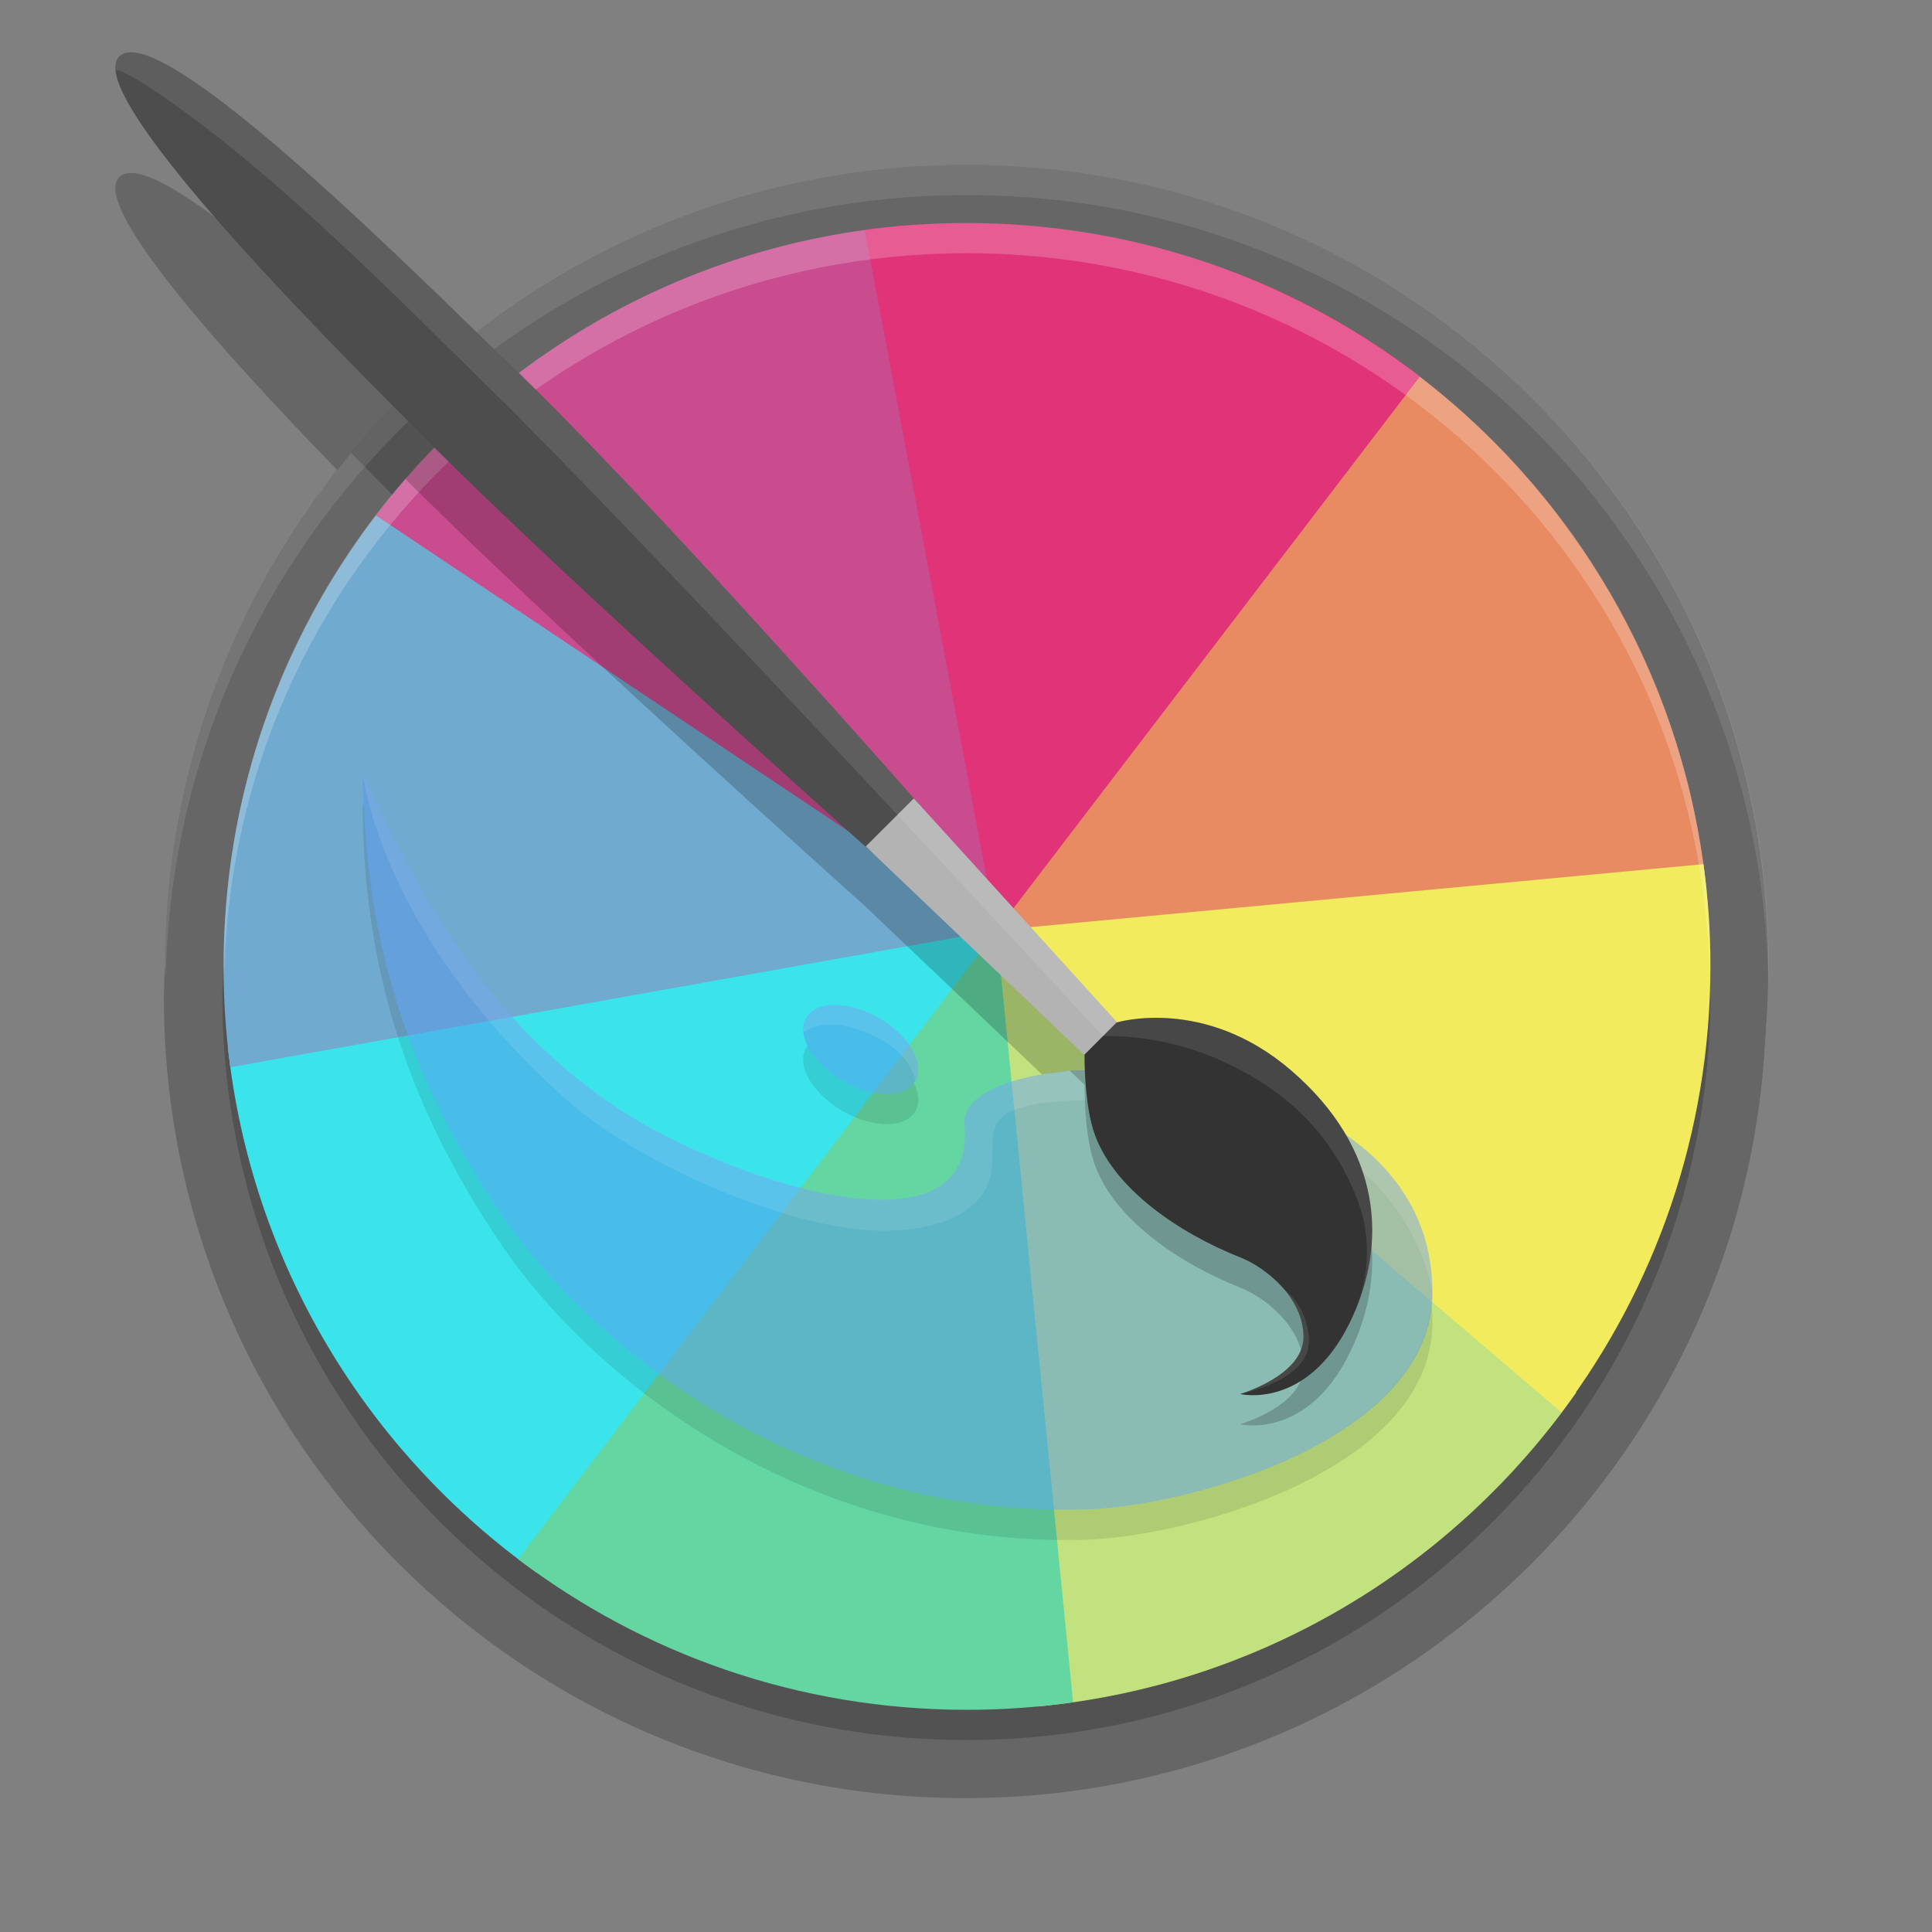 <?xml version="1.0" encoding="utf-8"?>
<!-- Generator: Adobe Illustrator 16.0.0, SVG Export Plug-In . SVG Version: 6.00 Build 0)  -->
<!DOCTYPE svg PUBLIC "-//W3C//DTD SVG 1.1//EN" "http://www.w3.org/Graphics/SVG/1.1/DTD/svg11.dtd">
<svg version="1.1" id="Capa_1" xmlns="http://www.w3.org/2000/svg" xmlns:xlink="http://www.w3.org/1999/xlink" x="0px" y="0px"
	 width="64px" height="64px" viewBox="0 0 64 64" enable-background="new 0 0 64 64" xml:space="preserve">
<rect x="0" y="0" width="64" height="64" fill="#808080" stroke="none"/>
<g id="Capa_3">
	<path opacity="0.2" enable-background="new    " d="M15.134,14.367C11.644,10.979,5.047,4.67,3.937,5.883
		c-1.041,1.138,5.141,7.584,8.6,11.079L15.134,14.367z"/>
	<path opacity="0.2" enable-background="new    " d="M5.469,31.915c-0.021,0.37-0.035,0.741-0.041,1.11
		c0,14.658,11.884,26.541,26.542,26.541c14.659,0,26.542-11.883,26.542-26.541c-0.01-0.262-0.021-0.522-0.039-0.785
		c-0.596,14.208-12.283,25.422-26.501,25.431C17.629,57.654,5.894,46.251,5.469,31.915L5.469,31.915z"/>
	<path fill="#666666" d="M32.021,5.461c-14.665,0-26.553,11.888-26.553,26.554c0,14.665,11.888,26.553,26.553,26.553
		c14.667,0,26.554-11.889,26.554-26.553C58.575,17.349,46.688,5.461,32.021,5.461z"/>
	<path opacity="0.2" enable-background="new    " d="M13.414,16.816c-0.525-0.531-1.134-1.149-1.784-1.82
		c0,0,0.151-0.172,0.52-0.593c0.556-0.634,1.031-1.096,1.031-1.096c0.016,0.017,1.742,1.897,1.758,1.914L13.414,16.816"/>
	<path opacity="0.1" fill="#FFFFFF" enable-background="new    " d="M32.031,5.461C17.361,5.462,5.469,17.355,5.469,32.025
		c0.006,0.127,0.012,0.257,0.021,0.385C5.795,17.968,17.587,6.47,32.032,6.461l0,0c14.51,0.01,26.327,11.611,26.543,26.12
		c0.009-0.185,0.015-0.371,0.021-0.556c0-14.67-11.893-26.563-26.563-26.564H32.031z"/>
</g>
<g id="Capa_5">
	<path opacity="0.2" enable-background="new    " d="M7.404,31.964c-0.019,0.342-0.032,0.688-0.038,1.032
		c0,13.611,11.035,24.645,24.647,24.645c13.611,0,24.645-11.033,24.645-24.645c-0.01-0.243-0.021-0.486-0.035-0.731
		c-0.557,13.194-11.405,23.606-24.609,23.614C18.696,55.865,7.799,45.273,7.404,31.964L7.404,31.964z"/>
	<path display="none" opacity="0.7" fill="#41E583" enable-background="new    " d="M32.031,7.388
		c-13.601,0-24.626,11.026-24.626,24.627c0,13.603,11.025,24.625,24.626,24.625c13.603,0,24.627-11.022,24.627-24.625
		C56.658,18.414,45.634,7.388,32.031,7.388z"/>
	<path fill="#C1E27F" d="M33.012,30.817l1.35,25.714c7.386-0.691,13.822-4.646,17.855-10.403L33.012,30.817z"/>
	<path fill="#C94C8E" d="M29.998,7.47c-7.404,0.605-13.882,4.486-17.98,10.19l20.994,13.157L29.998,7.47z"/>
	<path fill="#E88B63" d="M56.534,29.519c-0.726-7.192-4.542-13.471-10.103-17.485L33.011,30.818L56.534,29.519z"/>
	<path fill="#3BE4EB" d="M33.012,30.817L7.546,34.663c0.769,7.187,4.627,13.446,10.221,17.427L33.012,30.817z"/>
	<path fill="#E03378" d="M47.035,12.474c-4.191-3.255-9.473-5.085-15.065-5.085c-1.128,0-2.239,0.076-3.327,0.223l4.369,23.207
		L47.035,12.474z"/>
	<path fill="#70AACE" d="M33.012,30.817L12.453,17.074c-3.167,4.144-5.048,9.323-5.048,14.94c0,1.132,0.077,2.248,0.225,3.339
		L33.012,30.817z"/>
	<path fill="#63D6A2" d="M33.012,30.817L17.164,51.648c4.131,3.134,9.282,4.992,14.868,4.992c1.192,0,2.366-0.086,3.515-0.25
		L33.012,30.817z"/>
	<path fill="#F2EB5E" d="M51.723,46.784c3.101-4.118,4.937-9.24,4.937-14.792c0-1.142-0.078-2.266-0.229-3.366l-23.418,2.191
		L51.723,46.784z"/>
	<path opacity="0.2" fill="#FFFFFF" enable-background="new    " d="M32.03,7.388C18.434,7.389,7.413,18.378,7.413,31.932
		c0.004,0.117,0.011,0.239,0.018,0.354C7.715,18.945,18.644,8.396,32.03,8.388l0,0c13.447,0.009,24.404,10.653,24.6,24.058
		c0.011-0.17,0.015-0.341,0.019-0.513C56.648,18.378,45.63,7.389,32.03,7.388L32.03,7.388z"/>
</g>
<g id="Capa_9">
	<path opacity="0.2" enable-background="new    " d="M16.052,13.26c4.84,4.611,14.218,15.189,14.218,15.189l6.699,6.984
		c0,0-0.786-0.05-1.422,0.027c-0.689,0.084-1.034,0.129-1.034,0.129l-5.833-5.55c0,0-10.681-9.575-15.255-14.18
		c0,0,0.437-0.495,0.965-1.046C15.192,13.975,16.052,13.26,16.052,13.26z"/>
	<g>
		<g>
			<g>
				<path opacity="0.1" enable-background="new    " d="M27.912,36.805c1,0.576,2.078,0.578,2.412,0.002
					c0.15-0.26,0.114-0.595-0.054-0.936c-0.379,0.504-1.401,0.484-2.358-0.066c-0.549-0.316-0.952-0.74-1.156-1.152
					c-0.017,0.022-0.04,0.041-0.054,0.064C26.37,35.292,26.91,36.227,27.912,36.805z"/>
				<path opacity="0.1" enable-background="new    " d="M35.92,50.007c-9.003,0.243-16.155-5.042-19.42-9.934
					c-2.674-4.007-4.247-8.207-4.443-13.366c-0.013-0.028-0.026-0.054-0.039-0.082c0,5.669,1.622,10.162,4.482,14.448
					c3.265,4.892,10.417,10.177,19.42,9.934c3.458-0.094,11.531-2.319,11.531-7.194c0-0.222-0.018-0.433-0.037-0.643
					C47.021,47.792,39.29,49.915,35.92,50.007z"/>
			</g>
		</g>
	</g>
	<g id="g4586_3_" transform="translate(0,960)" opacity="0.5">
		<path id="path4610_3_" fill="#5596EA" d="M12.018-934.375L12.018-934.375c0,5.669,1.622,10.162,4.482,14.448
			c3.265,4.892,10.417,10.177,19.42,9.934c3.458-0.094,11.531-2.319,11.531-7.194c0-8.61-15.788-8.573-15.5-5.562
			c0.441,4.649-8.076,1.824-11.743-0.714C16.379-926.114,14.205-929.658,12.018-934.375z M29.114-926.28
			c-1-0.577-2.08-0.579-2.412-0.003c-0.332,0.575,0.208,1.51,1.21,2.087c1,0.577,2.078,0.579,2.412,0.003
			C30.656-924.77,30.116-925.703,29.114-926.28z"/>
	</g>
	<g id="g4586_2_" transform="translate(0,960)" opacity="0.1">
		<path id="path4610_2_" fill="#FFFFFF" d="M12.018-934.375c0,0,0.542,5.302,6.774,10.824c2.563,2.271,7.603,4.32,10.438,4.32
			c2.271,0,3.456-0.865,3.604-1.949c0.125-0.909-0.146-1.523,0.527-1.934c1.063-0.646,4.416-0.537,7.584,0.021
			c5.822,1.023,6.507,5.902,6.507,5.902c0-8.609-15.788-8.572-15.5-5.561c0.441,4.648-8.076,1.824-11.743-0.714
			C16.379-926.114,14.205-929.658,12.018-934.375L12.018-934.375 M30.324-924.193c0.332-0.574-0.208-1.51-1.21-2.086
			c-1-0.578-2.08-0.58-2.412-0.004c-0.083,0.145-0.111,0.311-0.092,0.488c0,0,0.59-0.482,1.681-0.145
			C30.211-925.346,30.324-924.193,30.324-924.193z"/>
	</g>
</g>
<g id="Capa_6">
	<path opacity="0.2" enable-background="new    " d="M44.094,42.813l0.786-3.655c0.884,1.909,0.694,3.907-0.171,5.666
		c-1.423,2.894-3.63,2.356-3.63,2.356s2.11-0.609,2.101-1.9c-0.013-1.331-1.301-2.313-2.078-2.618
		c-2.018-0.796-4.269-2.296-4.877-4.199c-0.32-1.006-0.299-2.528-0.299-2.528l-0.486-0.463c0,0,0-0.025,0.64-0.037L44.094,42.813z"
		/>
	<path fill="#4D4D4D" d="M3.937,1.884c1.317-1.44,10.365,7.717,12.771,10.009c4.84,4.611,13.722,14.733,13.722,14.733l-1.52,1.634
		c0,0-10.128-9.012-14.702-13.617C11.848,12.266,2.688,3.25,3.937,1.884z"/>
	<polygon fill="#B3B3B3" points="30.271,26.449 37.275,34.162 36.262,35.27 28.679,28.04 	"/>
	<path fill="#333333" d="M44.709,43.822c-1.423,2.894-3.63,2.357-3.63,2.357s2.11-0.611,2.101-1.9
		c-0.013-1.332-1.301-2.313-2.078-2.619c-2.018-0.797-4.269-2.297-4.877-4.199c-0.32-1.006-0.299-2.527-0.299-2.527l1.061-1.062
		c0,0,2.89-0.888,5.765,1.571C45.783,38.037,46,41.197,44.709,43.822z"/>
	<g opacity="0.1">
		<path fill="#FFFFFF" d="M36.535,34.323c0,0-14.924-16.188-20.41-21.553c-2.823-2.761-6.854-6.899-10.656-9.526
			C3.942,2.189,3.826,2.33,3.826,2.33c-0.02-0.19,0.015-0.341,0.111-0.446c1.317-1.44,10.365,7.717,12.771,10.009
			c4.84,4.611,13.562,14.556,13.562,14.556l7.005,7.713L36.535,34.323z"/>
		<path fill="#FFFFFF" d="M44.708,43.822c1.291-2.625,1.074-5.785-1.959-8.379c-2.875-2.459-5.765-1.571-5.765-1.571l-0.449,0.451
			c0,0,1.84-0.104,3.816,0.768c2.041,0.9,3.694,2.269,4.616,4.659C45.803,41.913,44.708,43.822,44.708,43.822z"/>
		<path fill="#FFFFFF" d="M41.079,46.18c0,0,2.11-0.609,2.101-1.9c-0.006-0.607-0.277-1.145-0.646-1.575
			c0,0,0.826,0.594,0.826,1.737C43.359,45.741,41.079,46.18,41.079,46.18z"/>
	</g>
</g>
</svg>
